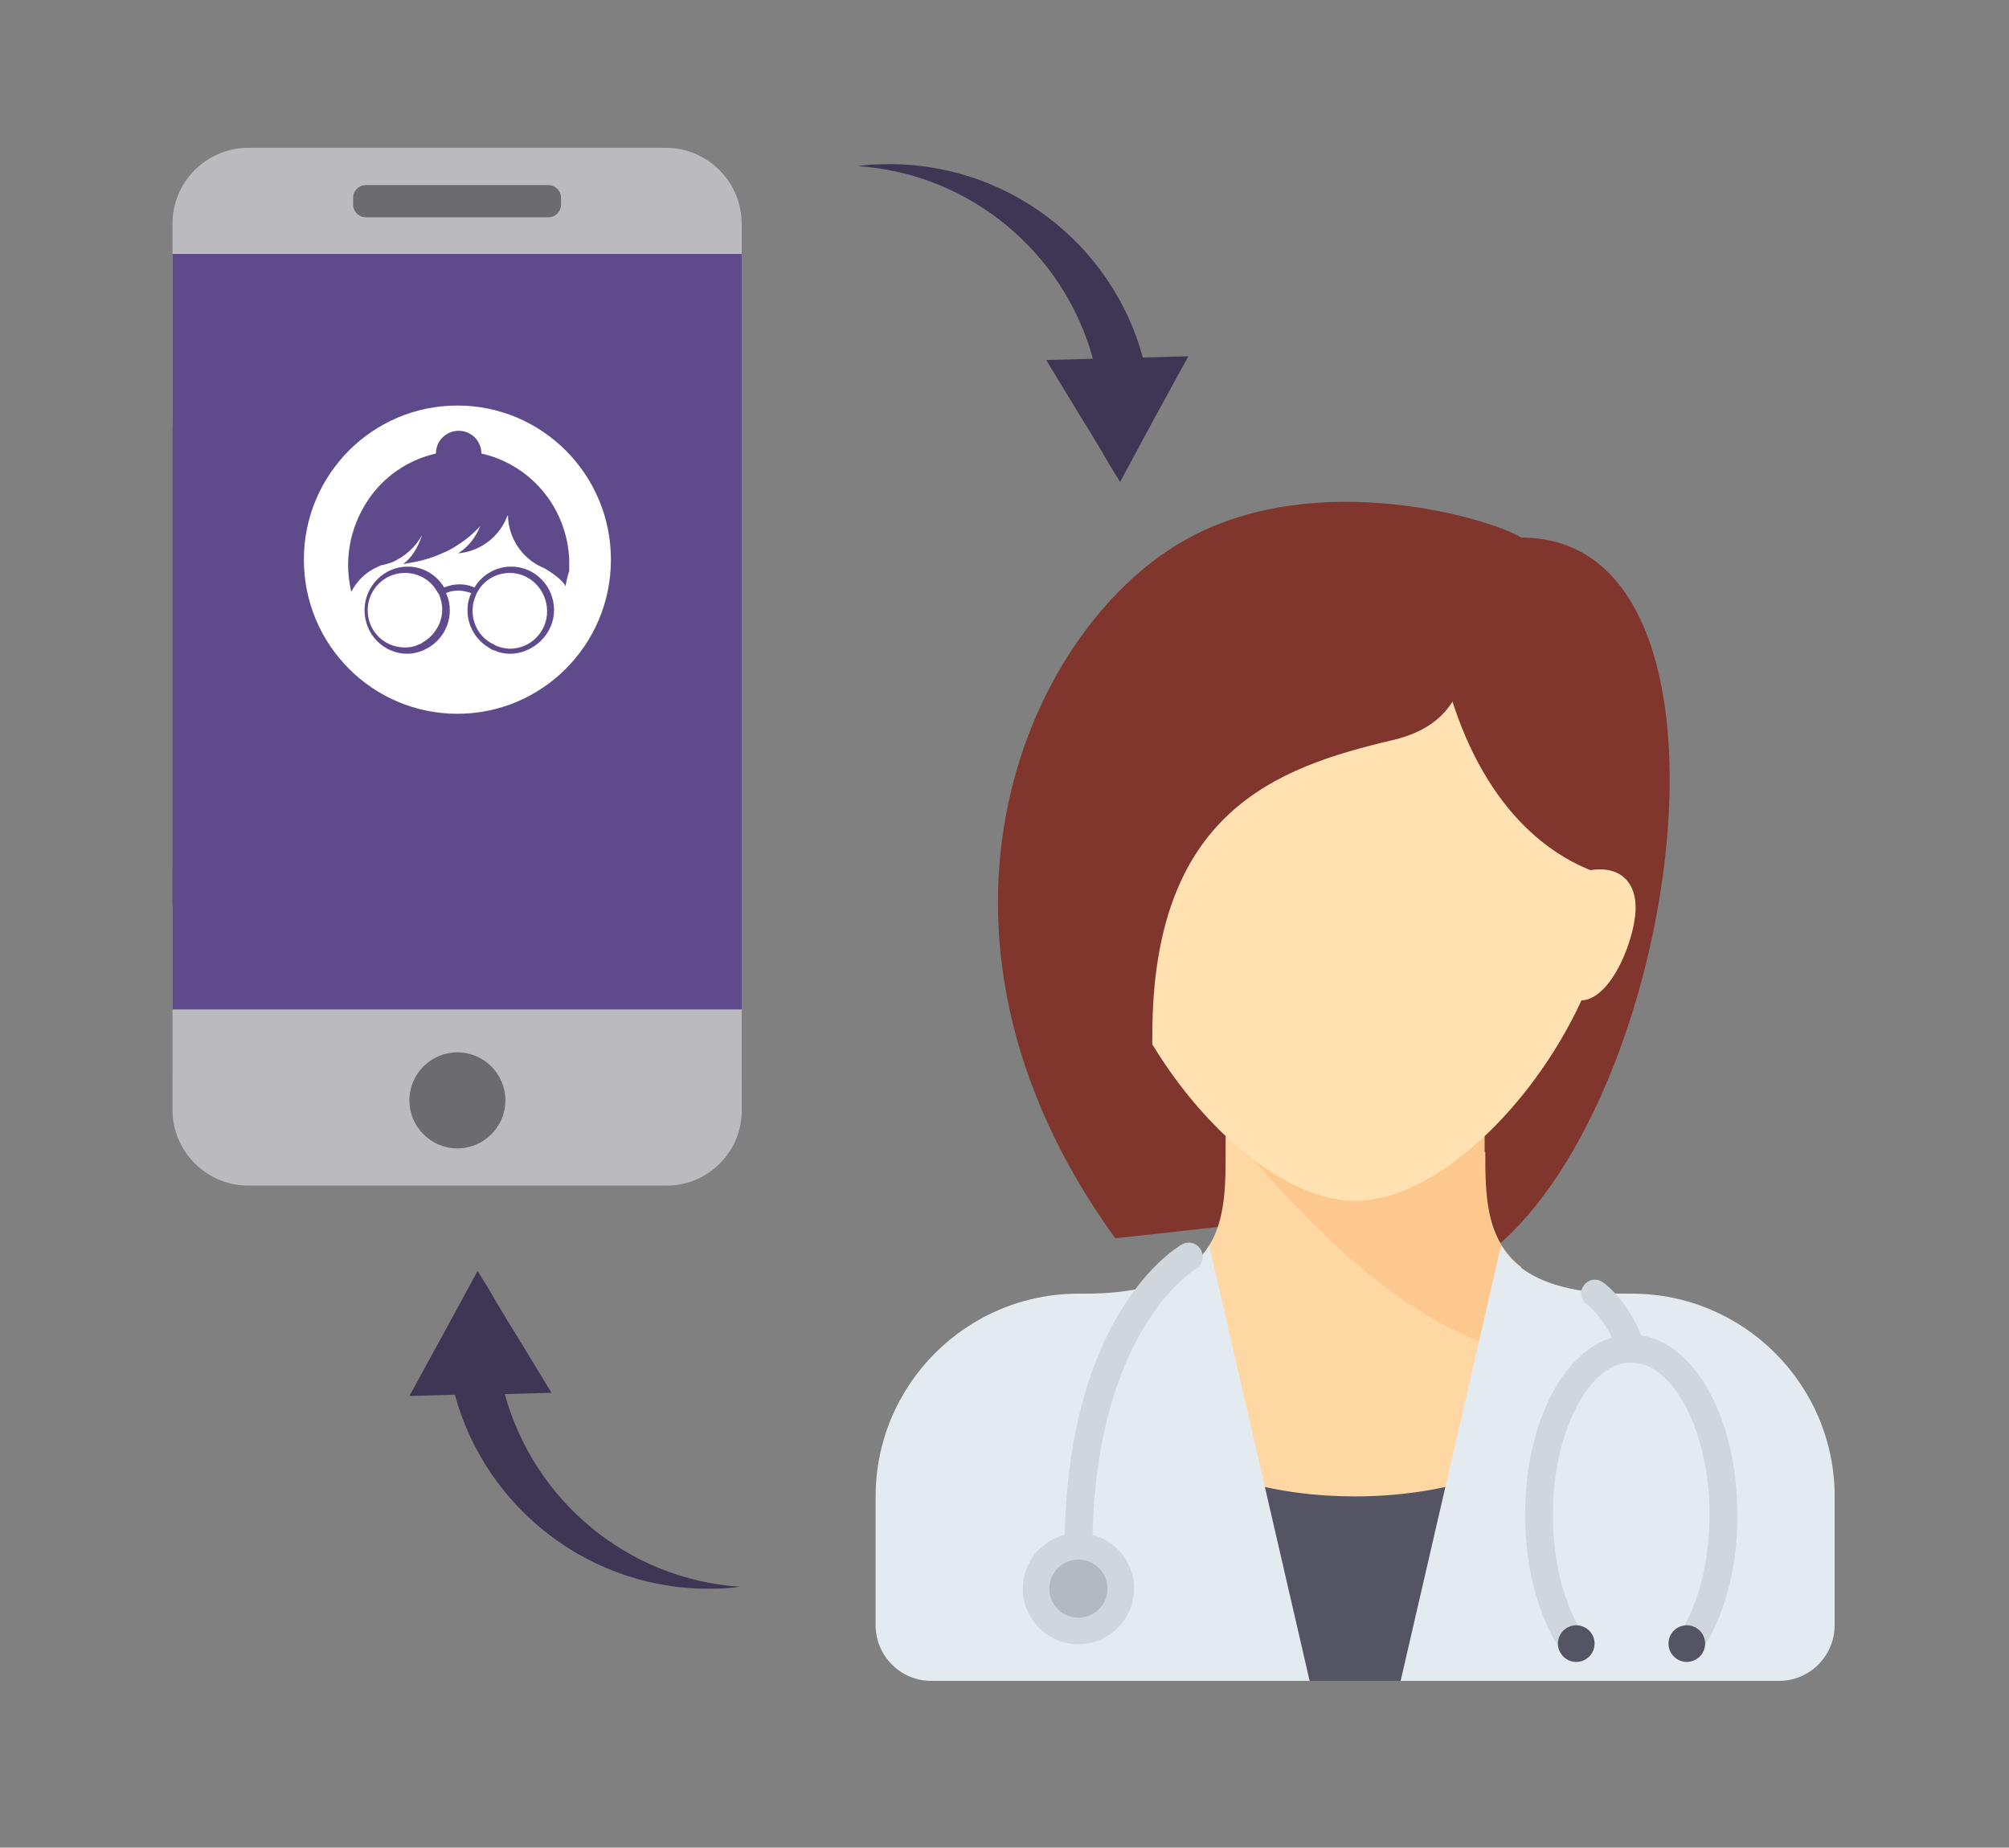 <?xml version="1.0" encoding="utf-8"?>
<!-- Generator: Adobe Illustrator 19.0.0, SVG Export Plug-In . SVG Version: 6.00 Build 0)  -->
<svg version="1.1" id="Layer_1" xmlns="http://www.w3.org/2000/svg" xmlns:xlink="http://www.w3.org/1999/xlink" x="0px" y="0px"
	 viewBox="0 0 318 292.5" style="enable-background:new 0 0 318 292.5;" xml:space="preserve">
<rect x="0" y="0" width="318" height="292.5" fill="#808080" stroke="none"/>
<style type="text/css">
	.st0{fill:#6C6B70;}
	.st1{fill:#BABABF;}
	.st2{fill:#5F4B8B;}
	.st3{fill:#FFFFFF;}
	.st4{fill:#80362D;}
	.st5{fill:#FFD7A3;}
	.st6{fill:#545465;}
	.st7{fill:#FDC88E;}
	.st8{fill:#FFE1B2;}
	.st9{fill:#E4EBF0;}
	.st10{fill:#D0D7DC;}
	.st11{fill:#B2B9BF;}
	.st12{fill:#3E3654;}
</style>
<path class="st0" d="M105.5,181.8H39.3c-6.6,0-12-5.4-12-12v-31.6c0-6.6,5.4-12,12-12h66.1c6.6,0,12,5.4,12,12v31.6
	C117.5,176.4,112.1,181.8,105.5,181.8z"/>
<path class="st1" d="M105.5,187.7H39.3c-6.6,0-12-5.4-12-12v-31.6c0-6.6,5.4-12,12-12h66.1c6.6,0,12,5.4,12,12v31.6
	C117.5,182.3,112.1,187.7,105.5,187.7z"/>
<path class="st1" d="M105.5,79H39.3c-6.6,0-12-5.4-12-12V35.4c0-6.6,5.4-12,12-12h66.1c6.6,0,12,5.4,12,12V67
	C117.5,73.6,112.1,79,105.5,79z"/>
<rect x="27.3" y="40.2" class="st2" width="90.1" height="119.6"/>
<circle class="st0" cx="72.4" cy="174.2" r="7.6"/>
<path class="st0" d="M86.8,34.4H57.9c-1.1,0-2-0.9-2-2v-1.1c0-1.1,0.9-2,2-2h28.9c1.1,0,2,0.9,2,2v1.1
	C88.8,33.5,87.9,34.4,86.8,34.4z"/>
<path id="XMLID_427_" class="st3" d="M72.4,64.2c-13.4,0-24.3,10.9-24.3,24.4c0,13.5,10.9,24.4,24.3,24.4
	c13.4,0,24.3-10.9,24.3-24.4C96.7,75.1,85.8,64.2,72.4,64.2z M80.7,103.5c-0.9,0-1.7-0.2-2.4-0.5c-0.3-0.1-0.6-0.2-0.8-0.4
	c-2.1-1.2-3.5-3.4-3.5-6c0-1,0.2-1.9,0.6-2.7c-0.6-0.2-1.3-0.4-2-0.4c-0.7,0-1.4,0.1-2,0.4c0.4,0.8,0.6,1.8,0.6,2.7
	c0,2.6-1.4,4.8-3.5,6c-0.3,0.1-0.5,0.3-0.8,0.4c-0.8,0.3-1.6,0.5-2.4,0.5c-3.8,0-6.8-3.1-6.8-6.9s3.1-6.9,6.8-6.9
	c2.5,0,4.6,1.3,5.8,3.3c0.8-0.3,1.6-0.5,2.4-0.5c0.9,0,1.7,0.2,2.4,0.5c1.2-2,3.4-3.3,5.8-3.3c3.8,0,6.8,3.1,6.8,6.9
	S84.4,103.5,80.7,103.5z M89.5,92.8c-0.5-1.2-3.3-2.9-3.7-3c-3.1-1.4-5.3-4.5-5.4-8.2c0,0,0-0.1,0-0.1c0,0.1,0,0.1-0.1,0.2
	c-1.2,3.2-4.2,5.6-7.8,5.9c1.6-1,2.8-2.5,3.5-4.3c-1.1,1.2-2.3,2.2-3.6,3c-0.7,0.5-1.5,0.9-2.2,1.2c-1.5,0.7-3.1,1.2-4.7,1.5
	c0,0,0,0,0,0c-0.5,0.1-1.1,0.2-1.7,0.3c0.2-0.1,0.3-0.3,0.5-0.4c1.2-1.1,2-2.6,2.5-4.2c-1,1.9-2.7,3.4-4.7,4.3c0,0,0,0,0,0
	c-0.6,0.2-1.2,0.4-1.8,0.5c-1.2,0.5-2.2,1.1-3.1,2c-0.6,0.6-1.2,1.4-1.6,2.2c-0.3-1.3-0.5-2.8-0.5-4.2c0-3.9,1.2-7.4,3.2-10.4
	c2.5-3.7,6.3-6.3,10.7-7.3c0,0,0,0,0,0c0-2,1.6-3.6,3.6-3.6c2,0,3.6,1.6,3.6,3.6c6.3,1.4,11.4,6.2,13.2,12.5
	c0.4,1.3,0.6,2.7,0.7,4.1v2C89.8,91.2,89.7,92,89.5,92.8z M80.7,90.7c-2.1,0-4,1.1-5,2.8c-0.2,0.3-0.3,0.5-0.4,0.8
	c-0.3,0.7-0.5,1.5-0.5,2.4c0,2.2,1.2,4.2,3.1,5.2c0.3,0.1,0.5,0.3,0.8,0.4c0.6,0.2,1.3,0.4,2,0.4c3.3,0,5.9-2.7,5.9-5.9
	C86.6,93.4,83.9,90.7,80.7,90.7z M69.1,93.5c-1-1.7-2.9-2.8-5-2.8c-3.3,0-5.9,2.7-5.9,5.9c0,3.3,2.6,5.9,5.9,5.9
	c0.7,0,1.4-0.1,2-0.4c0.3-0.1,0.6-0.2,0.8-0.4c1.8-1,3.1-3,3.1-5.2c0-0.8-0.2-1.6-0.5-2.4C69.4,94,69.3,93.8,69.1,93.5z"/>
<g>
	<g>
		<g>
			<path class="st4" d="M240.8,85.1L220.3,196l14.6,2.9C265.8,176.3,279.1,85.1,240.8,85.1z"/>
		</g>
		<g>
			<path class="st4" d="M240.8,85.1c-5.1-3.1-32.1-11-52.5,0C163,98.6,141,146.9,176.5,196c0.1,0.1,26.3-2.9,26.3-2.9L240.8,85.1z"
				/>
		</g>
		<g>
			<path class="st5" d="M235.1,182.4h-0.2v-6.8h-40.9v6.8c0,6.7,0,13.9-5.8,18.3v65.4h26.3c0,0,13.8,0,26.3,0v-65.5
				C235.1,196.2,235.1,189,235.1,182.4z"/>
		</g>
		<g>
			<path class="st6" d="M214.5,236.9c-6.3,0-12.2-0.8-17.5-2.3v31.5h40.9v-33.4C231.2,235.3,223.2,236.9,214.5,236.9z"/>
		</g>
		<g>
			<path class="st7" d="M237.8,213.5c1.1,0.3,2,0.4,2.9,0.5v-13.4c-5.7-4.4-5.7-11.6-5.7-18.2l0-0.2v-6.8l-32.3,0.2l-8.8,2.9
				C199.9,185,217.8,208,237.8,213.5z"/>
		</g>
		<g>
			<path class="st8" d="M255.4,137.6c0,23.4-23.2,52.5-40.9,52.5s-40.9-29.2-40.9-52.5s18.3-32.1,40.9-32.1S255.4,114.2,255.4,137.6
				z"/>
		</g>
		<g>
			<path class="st4" d="M220.3,90.9c-1.6,0-7,1.8-11.3,3.5l-0.4-0.5c0,0-0.6,0.5-1.6,1.3c-2.4,0.9-4.2,1.6-4.2,1.6l0.7,1.1
				c-11.1,8.7-36.4,28.7-38.6,31c-2.9,2.9,17.5,77.4,17.5,35c0-35.4,19.7-42.4,37.9-46.7c8.3-1.9,10.7-6.8,11.7-11.7
				C233,100.6,223.2,90.9,220.3,90.9z"/>
		</g>
		<g>
			<path class="st4" d="M229.1,108.4c5.4,19.2,16.1,27.9,26.1,30.5c5.5,1.4,3.1-15.9,3.1-15.9s-7.8-19.9-8.8-20.4
				c-1-0.5-8.8-17.5-8.8-17.5l-17.5,14.6L229.1,108.4z"/>
		</g>
		<g>
			<path class="st9" d="M191.4,197.2c-2.7,4.4-8.3,7.6-19.7,7.6h-1c-17.7,0-32.1,14.4-32.1,32.1v20.4c0,4.8,3.9,8.8,8.8,8.8h59.9
				L191.4,197.2z"/>
		</g>
		<g>
			<path class="st9" d="M237.6,197.2c2.7,4.4,8.3,7.6,19.7,7.6h1c17.7,0,32.1,14.4,32.1,32.1v20.4c0,4.8-3.9,8.8-8.8,8.8h-59.9
				L237.6,197.2z"/>
		</g>
		<g>
			<circle class="st10" cx="170.7" cy="251.5" r="8.8"/>
		</g>
		<g>
			<path class="st10" d="M269.2,261.5l-3.6-2.5c3.2-4.7,5-11.7,5-19.2c0-13.1-5.7-24.1-12.4-24.1c-6.7,0-12.4,11-12.4,24.1
				c0,7.5,1.8,14.5,5,19.2l-3.6,2.5c-3.7-5.4-5.8-13.3-5.8-21.7c0-16,7.4-28.5,16.8-28.5c9.4,0,16.8,12.5,16.8,28.5
				C275.1,248.2,272.9,256.1,269.2,261.5z"/>
		</g>
		<g>
			<circle class="st6" cx="249.5" cy="260.2" r="2.9"/>
		</g>
		<g>
			<circle class="st6" cx="267" cy="260.2" r="2.9"/>
		</g>
		<g>
			<path class="st10" d="M170.7,247.8c-1.2,0-2.2-1-2.2-2.2c0-37.8,17.9-48.2,18.6-48.6c1.1-0.6,2.4-0.2,3,0.9
				c0.6,1.1,0.2,2.4-0.8,3c-0.2,0.1-16.4,9.8-16.4,44.8C172.9,246.8,171.9,247.8,170.7,247.8z"/>
		</g>
		<g>
			<circle class="st11" cx="170.7" cy="251.5" r="4.6"/>
		</g>
		<g>
			<path class="st10" d="M258.3,215.7c-0.9,0-1.7-0.6-2.1-1.5c-1.9-5.4-5-7.7-5-7.7c-1-0.7-1.2-2.1-0.5-3c0.7-1,2.1-1.2,3-0.5
				c0.2,0.1,4.3,3,6.6,9.8c0.4,1.1-0.2,2.4-1.3,2.8C258.8,215.7,258.5,215.7,258.3,215.7z"/>
		</g>
	</g>
	<g>
		<path class="st8" d="M251,137.9c4.8-1.1,7.9,1.2,7.9,5.8c0,6.1-6.4,21-13.2,11.7C239,146.1,251,137.9,251,137.9z"/>
	</g>
</g>
<circle class="st3" cx="-284.1" cy="23.4" r="56.5"/>
<path class="st12" d="M75.6,201.2l1.9,3.1l1.1,1.9l1.8,3l1,1.6l5.9,9.7l-7.4,0.2c4.6,16.8,19.4,29.3,37.2,30.5
	c-1.3,0.2-2.6,0.3-3.9,0.3C93.7,252,76.9,238.9,72,220.8l-7.2,0.2l5.8-10.6L75.6,201.2z"/>
<path class="st12" d="M177.3,76.3l-1.9-3.1l-1.1-1.9l-1.8-3l-1-1.6l-5.9-9.7l7.4-0.2c-4.6-16.8-19.4-29.3-37.2-30.5
	c1.3-0.2,2.6-0.3,3.9-0.3c19.5-0.5,36.3,12.5,41.2,30.6l7.2-0.2l-5.8,10.6L177.3,76.3z"/>
</svg>
